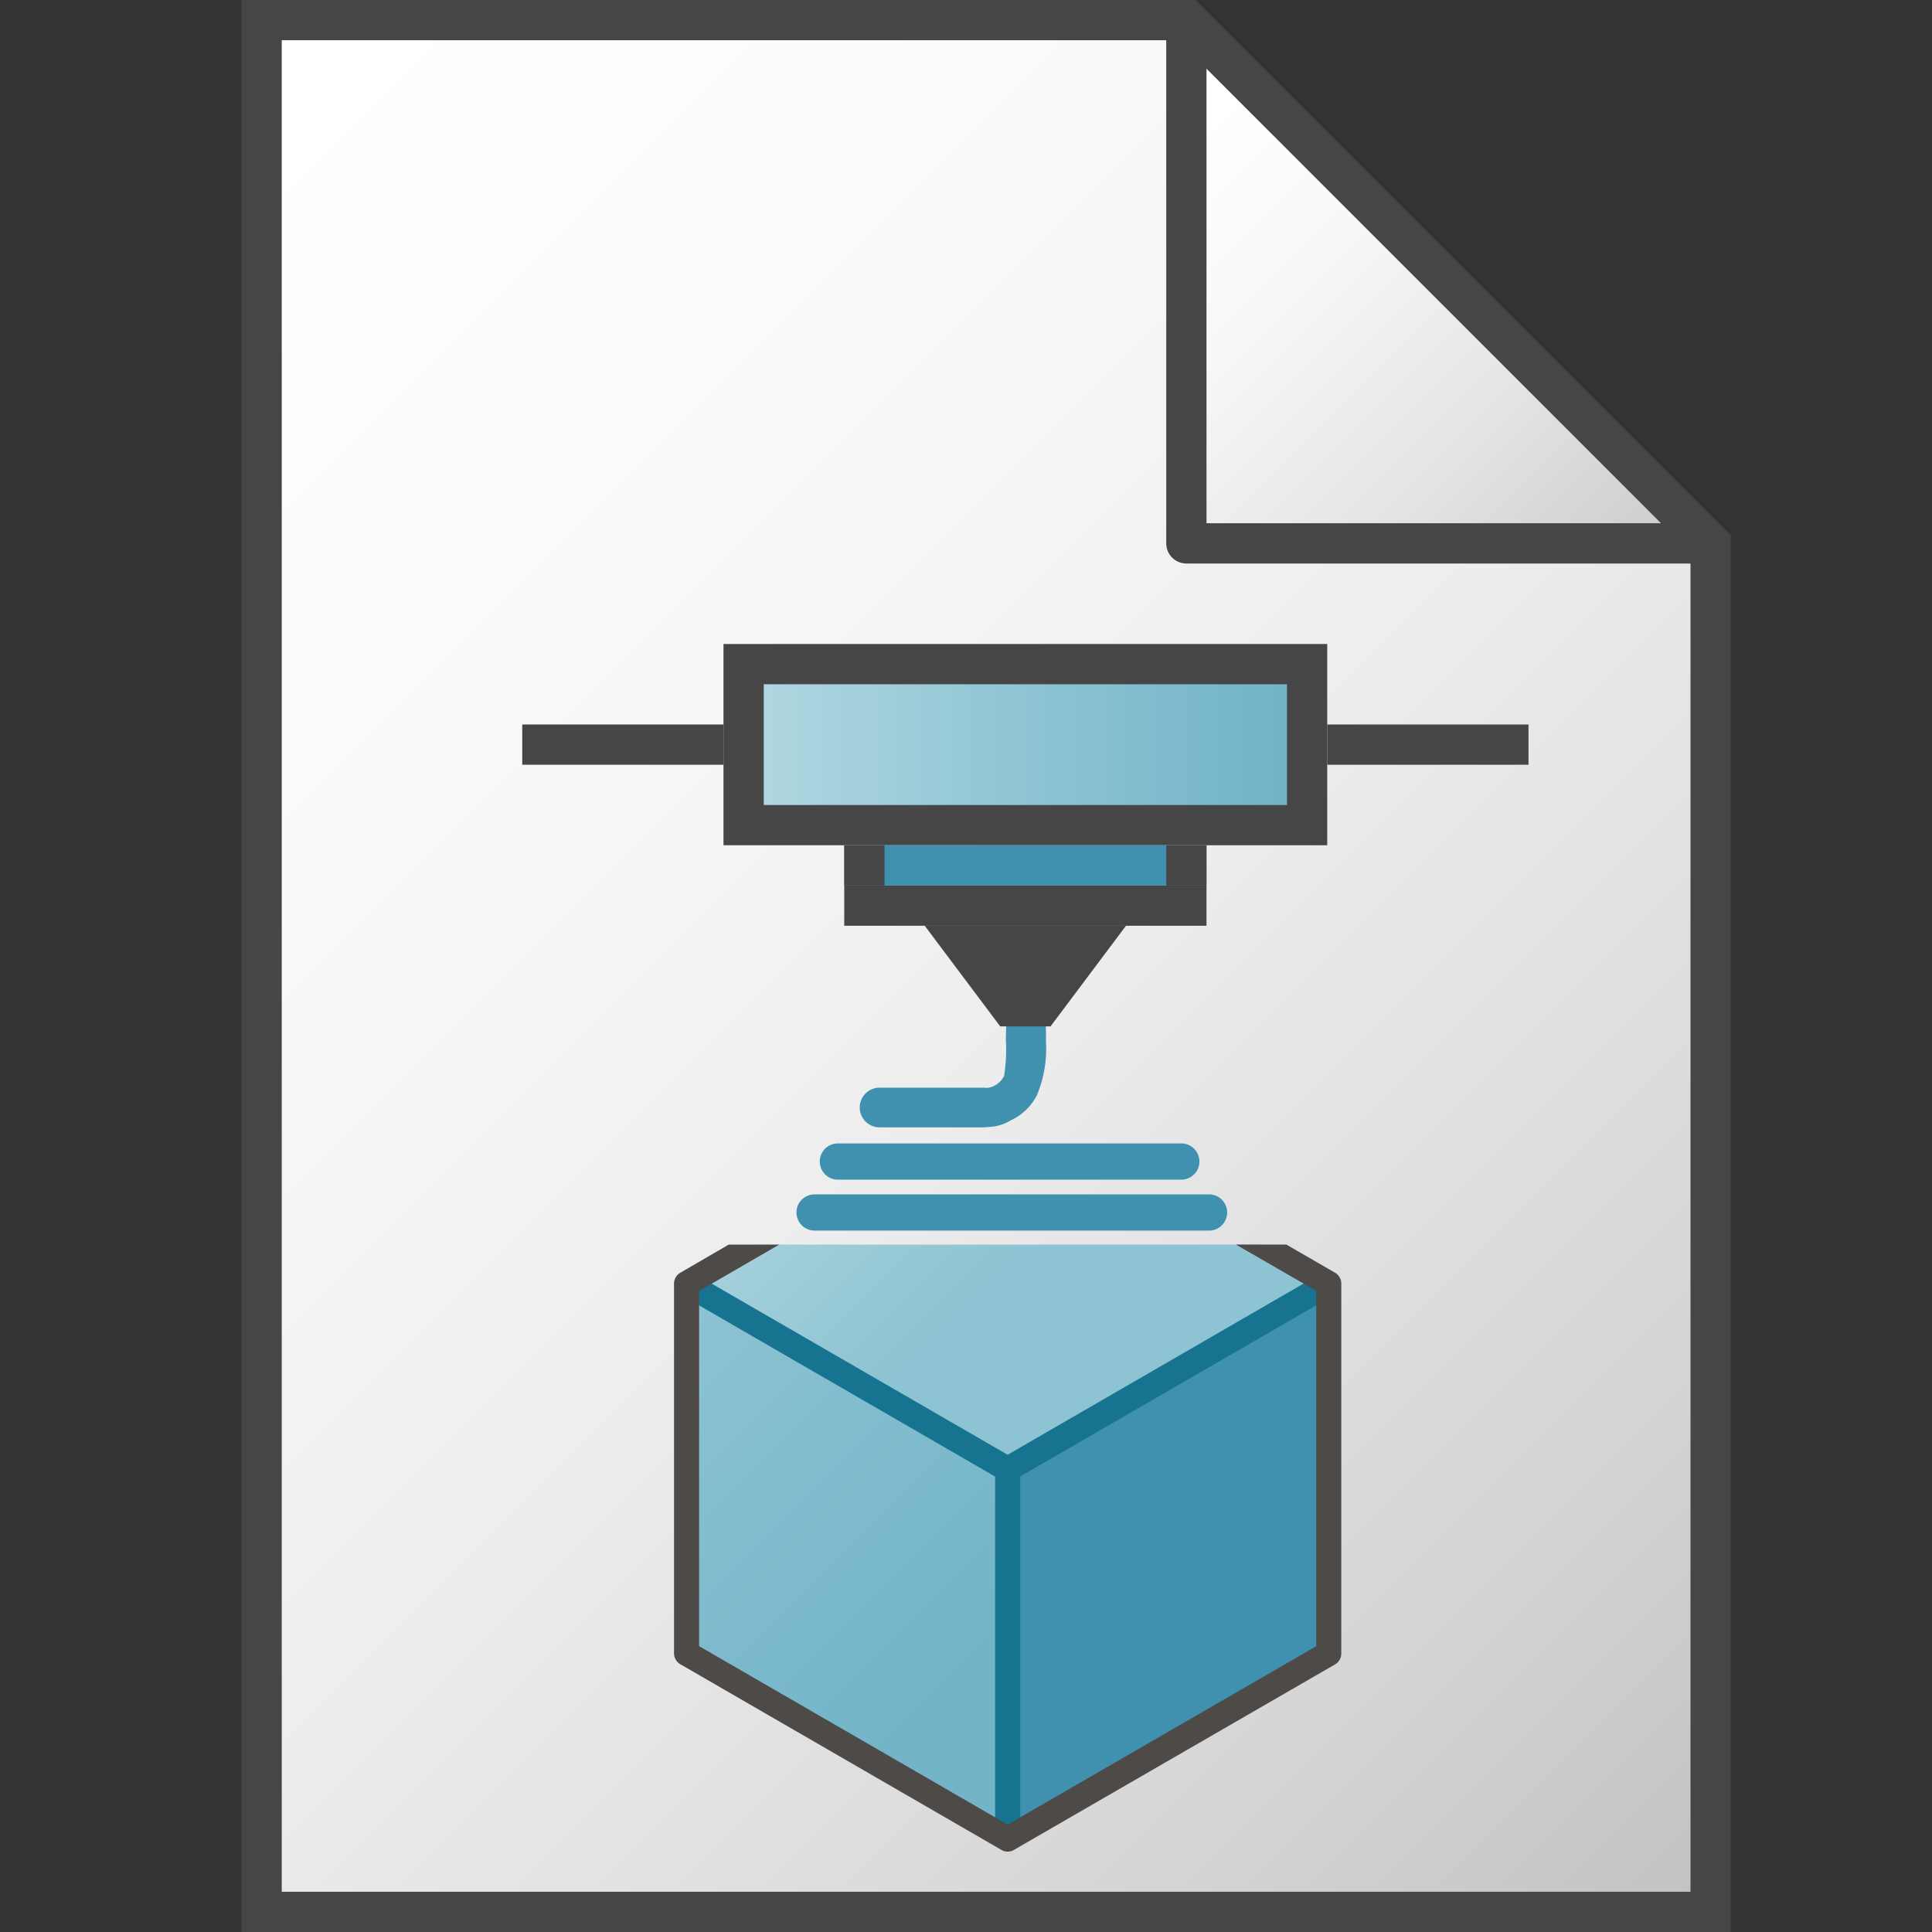 <svg id="Layer_1" data-name="Layer 1" xmlns="http://www.w3.org/2000/svg" xmlns:xlink="http://www.w3.org/1999/xlink" viewBox="0 0 48 48">
  <rect x="0" y="0" width="48" height="48" fill="#333333" stroke="none"/>
  <defs>
    <linearGradient id="linear-gradient" x1="2" y1="1328" x2="43.5" y2="1369.5" gradientTransform="translate(0 -1320)" gradientUnits="userSpaceOnUse">
      <stop offset="0" stop-color="#fff"/>
      <stop offset="0.232" stop-color="#fafafa"/>
      <stop offset="0.496" stop-color="#ededed"/>
      <stop offset="0.775" stop-color="#d6d6d6"/>
      <stop offset="1" stop-color="#bebebe"/>
    </linearGradient>
    <linearGradient id="linear-gradient-2" x1="27.737" y1="1325.263" x2="40.737" y2="1338.263" gradientTransform="translate(0 -1320)" gradientUnits="userSpaceOnUse">
      <stop offset="0" stop-color="#fff"/>
      <stop offset="0.221" stop-color="#f8f8f8"/>
      <stop offset="0.541" stop-color="#e5e5e5"/>
      <stop offset="0.92" stop-color="#c6c6c6"/>
      <stop offset="1" stop-color="#bebebe"/>
    </linearGradient>
    <linearGradient id="linear-gradient-3" x1="12.022" y1="31.123" x2="24.789" y2="18.354" gradientTransform="matrix(1, 0, 0, -1, 0, 50)" gradientUnits="userSpaceOnUse">
      <stop offset="0" stop-color="#cee6eb"/>
      <stop offset="0.221" stop-color="#c6e2e8"/>
      <stop offset="0.542" stop-color="#b3d8e1"/>
      <stop offset="0.921" stop-color="#93c7d4"/>
      <stop offset="1" stop-color="#8dc3d2"/>
    </linearGradient>
    <linearGradient id="linear-gradient-4" x1="6.578" y1="25.677" x2="24.001" y2="8.254" gradientTransform="matrix(1, 0, 0, -1, 0, 50)" gradientUnits="userSpaceOnUse">
      <stop offset="0" stop-color="#afd7e1"/>
      <stop offset="0.159" stop-color="#a5d1dc"/>
      <stop offset="0.706" stop-color="#82bdcf"/>
      <stop offset="1" stop-color="#73b4c8"/>
    </linearGradient>
    <linearGradient id="linear-gradient-5" x1="22.093" y1="22.926" x2="34.958" y2="22.926" gradientTransform="translate(-3.101 -4.426)" xlink:href="#linear-gradient-4"/>
  </defs>
  <g id="g919">
    <path id="polygon13" d="M42.5,13.5,29.5.5H6.5v47h36Z" stroke="#464646" stroke-miterlimit="10" fill="url(#linear-gradient)"/>
    <path id="polygon26" d="M42.475,13.5l-13-13v13Z" stroke="#464646" stroke-linejoin="round" fill="url(#linear-gradient-2)"/>
    <path id="polygon41" d="M33.013,41.074l-7.977,4.613V36.505l7.977-4.614Z" fill="#3f91af"/>
    <path id="polygon43" d="M18.727,30.922l-1.672.969,7.98,4.615,7.979-4.615-1.678-.969Z" fill="url(#linear-gradient-3)"/>
    <path id="polygon45-3" d="M17.055,41.073V31.891l7.978,4.614v9.182Z" fill="url(#linear-gradient-4)"/>
    <path id="rect49" d="M24.723,36.5h.625v9.183h-.625Z" fill="#177491"/>
    <path id="path47" d="M25.036,36.817a.321.321,0,0,1-.157-.042L16.9,32.161l.312-.541,7.822,4.523,7.819-4.522.312.541-7.979,4.613A.313.313,0,0,1,25.036,36.817Z" fill="#177491"/>
    <path id="path51" d="M18.105,30.922l-1.205.7a.312.312,0,0,0-.154.272v9.181a.314.314,0,0,0,.156.272l7.977,4.613a.3.3,0,0,0,.312,0l7.979-4.609a.312.312,0,0,0,.154-.27V31.893a.312.312,0,0,0-.154-.272l-1.211-.7H30.707l1.994,1.15V40.9l-7.666,4.431-7.666-4.433V32.074l1.99-1.152Z" fill="#4e4a48"/>
    <path id="rect956" d="M17.975,16h15v5h-15Z" fill="#464646"/>
    <path id="rect958" d="M20.975,21h9v1h-9Z" fill="#3f91af"/>
    <path id="rect987" d="M20.238,29.674h9.8a.45.45,0,1,1,0,.9h-9.8a.45.45,0,1,1,0-.9Z" fill="#3f91af"/>
    <path id="rect987-6" d="M20.817,28.408h8.532a.45.45,0,0,1,0,.9H20.817a.45.45,0,1,1,0-.9Z" fill="#3f91af"/>
    <path id="rect987-6-8" d="M21.853,27.023H24.43a.493.493,0,0,1,0,.986H21.853a.493.493,0,0,1,0-.986Z" fill="#3f91af"/>
    <path id="path1019" d="M25.96,25.121l-.939.025s-.025.314-.031.67a4.259,4.259,0,0,1-.044.918.552.552,0,0,1-.471.3c-.164.09-.294-.015-.52.14L24.5,28a1.132,1.132,0,0,0,.612-.165,1.374,1.374,0,0,0,.654-.635,2.978,2.978,0,0,0,.22-1.323A6.975,6.975,0,0,0,25.96,25.121Z" fill="#3f91af"/>
    <path id="path960" d="M24.85,25.5l-.625-.833L22.975,23h5l-1.25,1.667L26.1,25.5Z" fill="#464646"/>
    <path id="rect1024" d="M18.975,17h13v3h-13Z" fill="url(#linear-gradient-5)"/>
    <path id="rect1036" d="M32.975,18h5v1h-5Z" fill="#464646"/>
    <path id="rect1036-9" d="M12.975,18h5v1h-5Z" fill="#464646"/>
    <path id="rect1053" d="M20.975,22h9v1h-9Z" fill="#464646"/>
    <path id="rect1055" d="M20.975,21h1v1h-1Z" fill="#464646"/>
    <path id="rect1057" d="M28.975,21h1v1h-1Z" fill="#464646"/>
  </g>
</svg>
